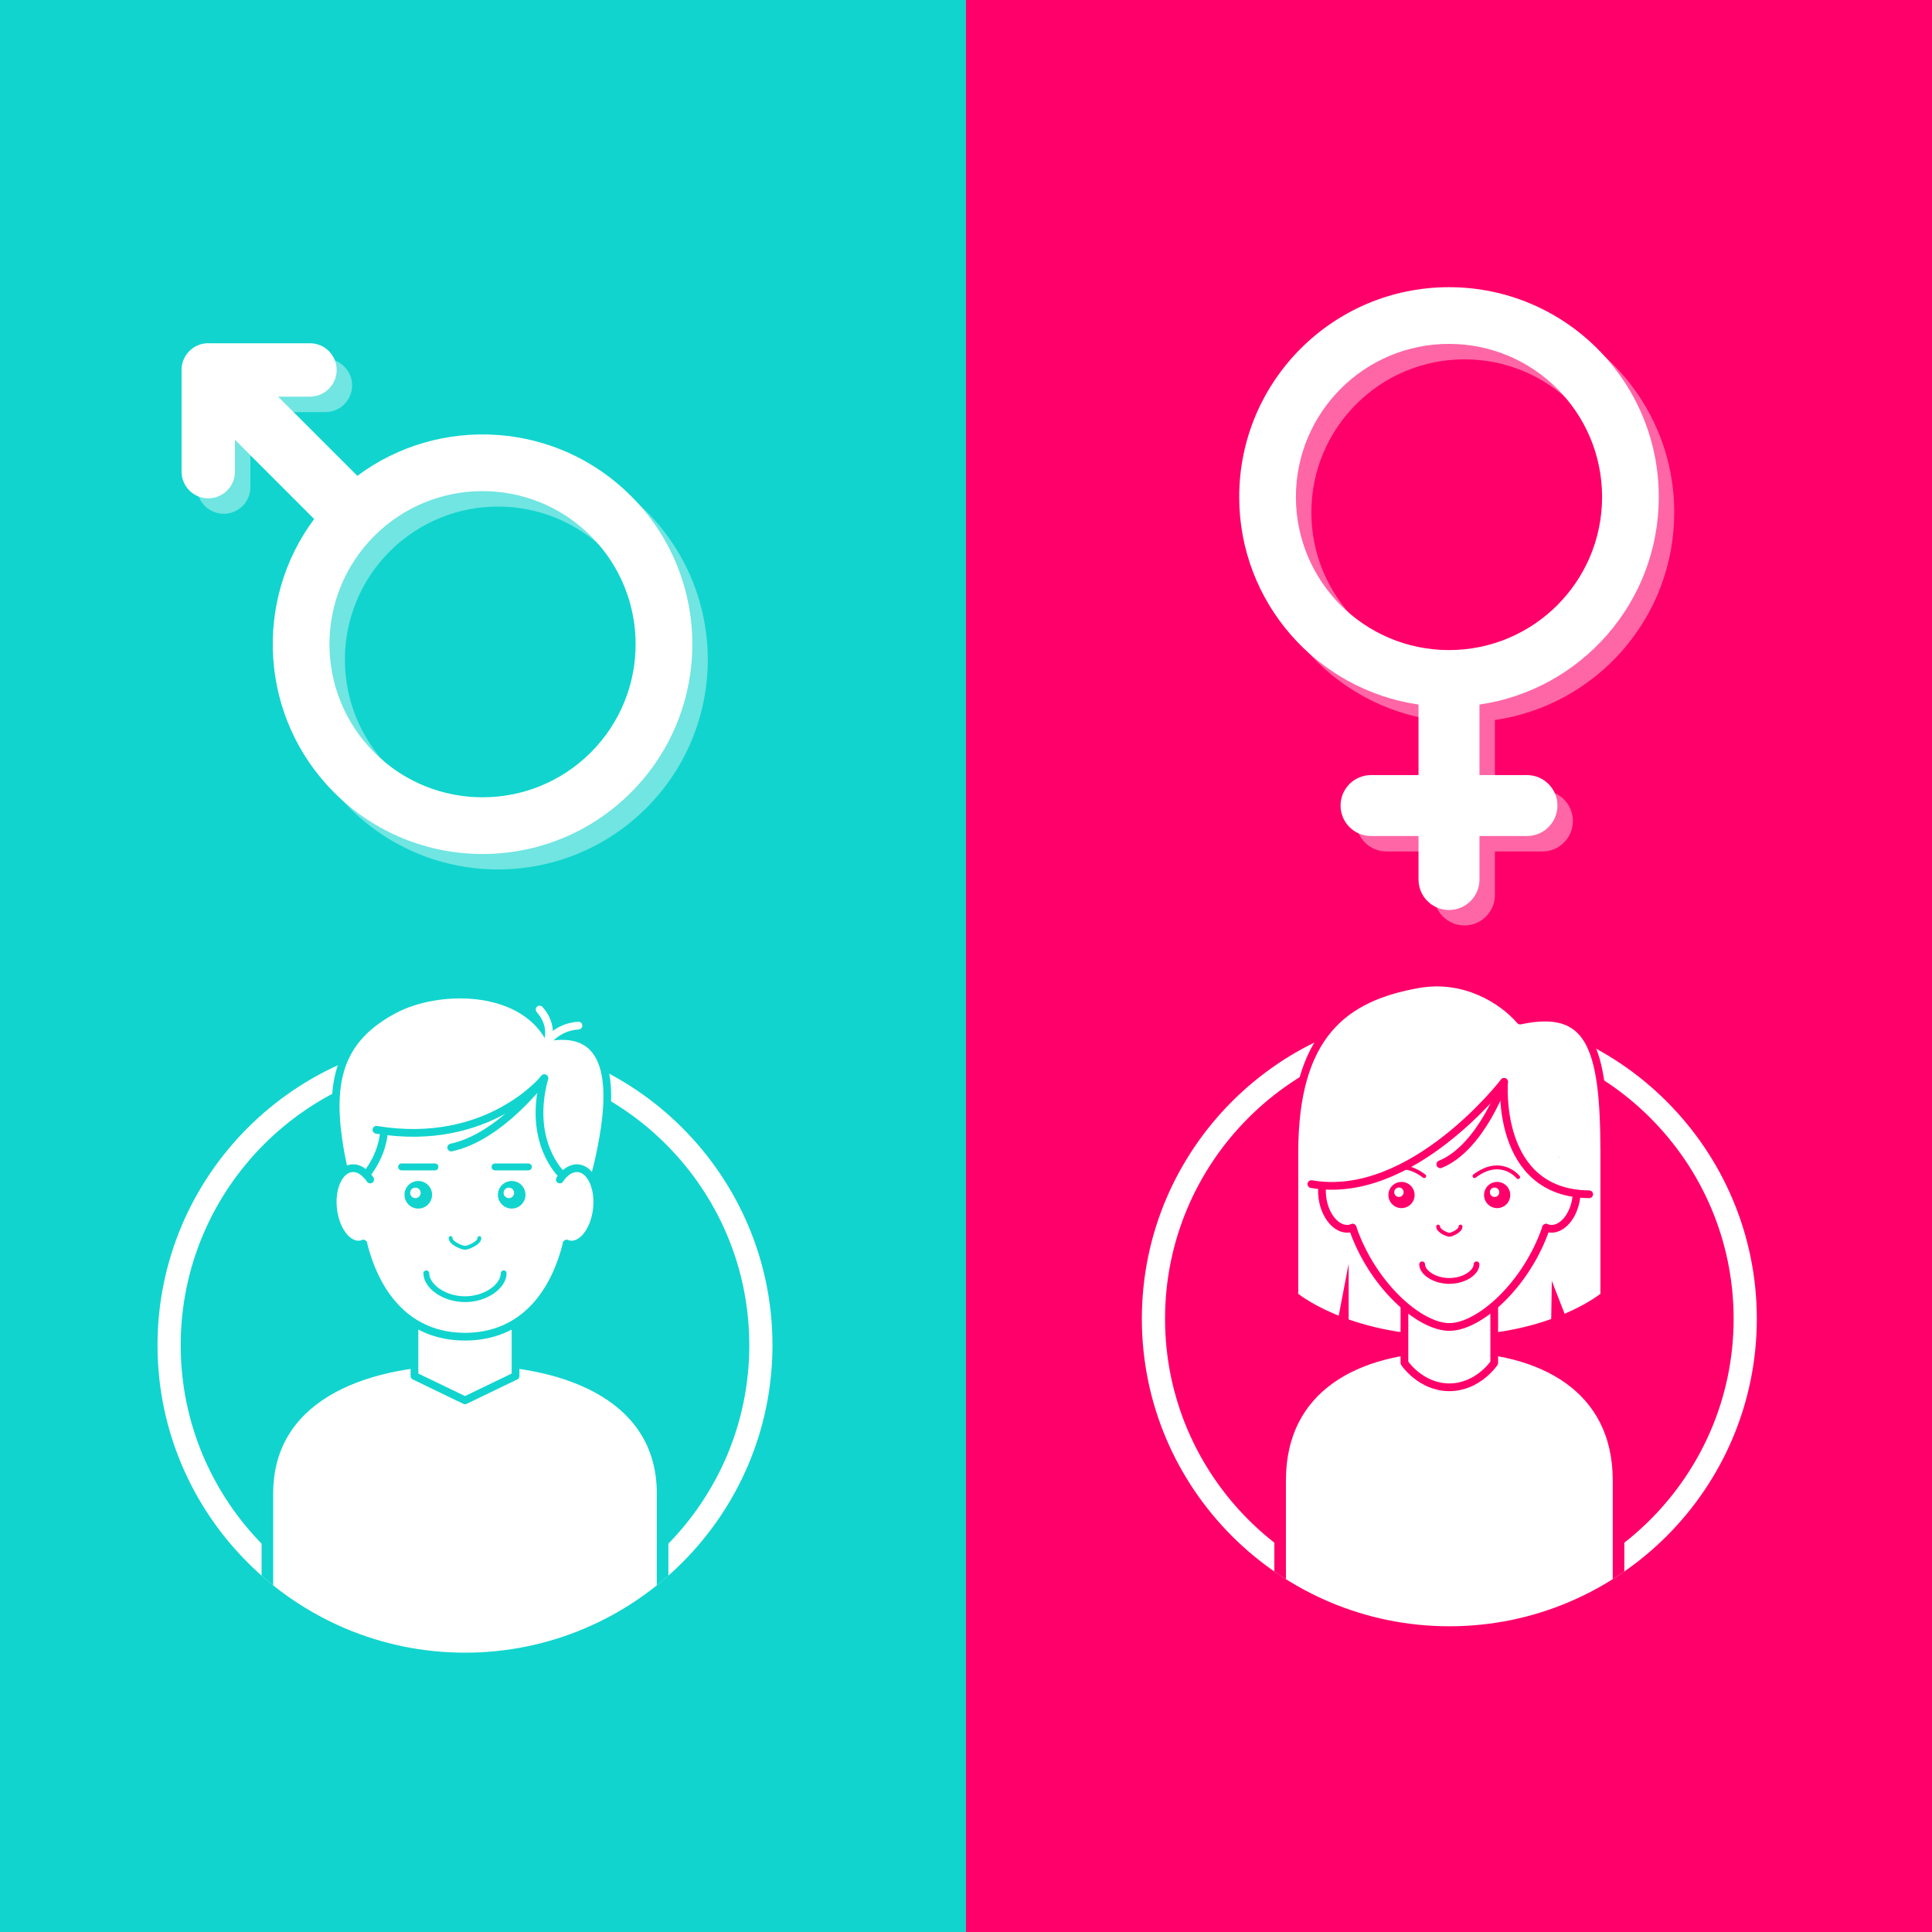 <?xml version="1.0" encoding="utf-8"?>
<!-- Generator: Adobe Illustrator 27.5.0, SVG Export Plug-In . SVG Version: 6.00 Build 0)  -->
<svg version="1.1" xmlns="http://www.w3.org/2000/svg" xmlns:xlink="http://www.w3.org/1999/xlink" x="0px" y="0px"
	 viewBox="0 0 500 500" style="enable-background:new 0 0 500 500;" xml:space="preserve">
<rect x="0" y="0" width="500" height="500" fill="#333333" stroke="none"/>
<g id="BACKGROUND">
	<rect x="250" style="fill:#FF006A;" width="250" height="500"/>
	<rect style="fill:#11D4CE;" width="250" height="500"/>
</g>
<g id="OBJECTS">
	<g>
		<g>
			<g>
				<defs>
					<path id="SVGID_1_" d="M120.341,427.712c-43.879,0-79.577-35.697-79.577-79.576s35.698-79.576,79.577-79.576
						c43.878,0,79.576,35.697,79.576,79.576S164.22,427.712,120.341,427.712z"/>
				</defs>
				<clipPath id="SVGID_00000121260459479920489240000008613072627216419770_">
					<use xlink:href="#SVGID_1_"  style="overflow:visible;"/>
				</clipPath>
				<g style="clip-path:url(#SVGID_00000121260459479920489240000008613072627216419770_);">
					<path style="fill:#FFFFFF;" d="M120.341,427.712c-43.879,0-79.577-35.697-79.577-79.576s35.698-79.576,79.577-79.576
						c43.878,0,79.576,35.697,79.576,79.576S164.22,427.712,120.341,427.712z M120.341,274.56c-40.57,0-73.577,33.006-73.577,73.576
						s33.006,73.576,73.577,73.576c40.57,0,73.576-33.006,73.576-73.576S160.911,274.56,120.341,274.56z"/>
				</g>
				<path style="clip-path:url(#SVGID_00000121260459479920489240000008613072627216419770_);fill:#FFFFFF;" d="M120.341,351.8
					c-28.244,0-51.14,10.573-51.14,34.704v19.02c0,0,22.35,19.62,50.391,19.62s51.889-19.62,51.889-19.62v-19.02
					C171.481,362.372,148.585,351.8,120.341,351.8z"/>
				
					<path style="clip-path:url(#SVGID_00000121260459479920489240000008613072627216419770_);fill:none;stroke:#11D4CE;stroke-width:3;stroke-linecap:round;stroke-linejoin:round;stroke-miterlimit:10;" d="
					M171.481,419.223v-32.72c0-24.131-22.896-34.704-51.14-34.704c-28.244,0-51.14,10.573-51.14,34.704v32.72"/>
			</g>
			
				<polygon style="fill:#FFFFFF;stroke:#11D4CE;stroke-width:2;stroke-linecap:round;stroke-linejoin:round;stroke-miterlimit:10;" points="
				120.341,339.648 107.261,338.715 107.261,356.101 120.341,362.409 133.422,356.101 133.422,338.715 			"/>
			<path style="fill:#FFFFFF;stroke:#11D4CE;stroke-width:2;stroke-linecap:round;stroke-linejoin:round;stroke-miterlimit:10;" d="
				M155.067,299.765c-4.778,21.827-15.813,36.512-34.658,36.512c-18.845,0-29.761-19.121-32.906-41.771
				c-2.228-16.047,1.19-26.115,14.462-33.189c11.333-6.04,32.511-6.155,40.026,7.106
				C161.064,265.26,157.821,287.185,155.067,299.765z"/>
			<path style="fill:#FFFFFF;" d="M92.265,306.437c0,21.128,8.886,39.495,28.076,39.495s28.076-18.367,28.076-39.495H92.265z"/>
			<path style="fill:#FFFFFF;" d="M149.812,302.365c-2.141-0.316-4.252,1.343-5.626,4.08c-0.7,1.394-1.388,10.365-0.482,12.326
				c0.844,1.824,2.133,3.057,3.691,3.287c3.232,0.477,6.393-3.545,7.06-8.983C155.122,307.638,153.044,302.842,149.812,302.365z"/>
			<path style="fill:#FFFFFF;stroke:#11D4CE;stroke-width:2;stroke-linecap:round;stroke-linejoin:round;stroke-miterlimit:10;" d="
				M144.878,305.249c1.339-2.01,3.125-3.151,4.933-2.884c3.232,0.477,5.311,5.272,4.643,10.71c-0.667,5.438-3.828,9.46-7.06,8.983
				c-0.245-0.036-0.506-0.101-0.737-0.185"/>
			<path style="fill:#FFFFFF;" d="M96.497,306.446c-1.374-2.737-3.485-4.397-5.626-4.08c-3.232,0.477-5.311,5.272-4.643,10.71
				c0.667,5.438,3.828,9.46,7.06,8.983c1.558-0.23,2.847-1.463,3.691-3.287C97.885,316.81,97.196,307.84,96.497,306.446z"/>
			<path style="fill:#FFFFFF;stroke:#11D4CE;stroke-width:2;stroke-linecap:round;stroke-linejoin:round;stroke-miterlimit:10;" d="
				M95.804,305.249c-1.339-2.01-3.125-3.151-4.933-2.884c-3.232,0.477-5.311,5.272-4.643,10.71c0.667,5.438,3.828,9.46,7.06,8.983
				c0.245-0.036,0.506-0.101,0.737-0.185"/>
			<path style="fill:none;stroke:#11D4CE;stroke-width:2;stroke-linecap:round;stroke-linejoin:round;stroke-miterlimit:10;" d="
				M145.379,303.967c0,0-8.994-8.33-4.506-24.912c0,0-14.527,18.11-43.46,13.332"/>
			<path style="fill:none;stroke:#11D4CE;stroke-width:2;stroke-linecap:round;stroke-linejoin:round;stroke-miterlimit:10;" d="
				M99.276,293.706c0,0-0.325,5.052-4.469,10.315"/>
			<path style="fill:none;stroke:#11D4CE;stroke-width:2;stroke-linecap:round;stroke-linejoin:round;stroke-miterlimit:10;" d="
				M140.872,279.054c0,0-11.199,15.19-24.096,17.923"/>
			<path style="fill:none;stroke:#FFFFFF;stroke-width:2;stroke-linecap:round;stroke-linejoin:round;stroke-miterlimit:10;" d="
				M141.076,270.334c0,0,2.708-4.571,8.633-4.909"/>
			<path style="fill:none;stroke:#FFFFFF;stroke-width:2;stroke-linecap:round;stroke-linejoin:round;stroke-miterlimit:10;" d="
				M141.566,270.122c0,0,2.038-4.426-1.913-8.855"/>
			<path style="fill:none;stroke:#11D4CE;stroke-width:2;stroke-linecap:round;stroke-linejoin:round;stroke-miterlimit:10;" d="
				M94.025,321.874c3.457,13.898,12.045,24.058,26.316,24.058c14.271,0,22.86-10.16,26.316-24.058"/>
		</g>
		<path style="fill:none;stroke:#11D4CE;stroke-linecap:round;stroke-linejoin:round;stroke-miterlimit:10;" d="M124.065,320.406
			c0,1.404-3.151,2.542-3.724,2.542c-0.573,0-3.724-1.138-3.724-2.542"/>
		<path style="fill:none;stroke:#11D4CE;stroke-width:1.5;stroke-linecap:round;stroke-linejoin:round;stroke-miterlimit:10;" d="
			M130.35,329.53c0,3.244-4.481,6.7-10.009,6.7c-5.528,0-10.009-3.456-10.009-6.7"/>
		<g>
			<g>
				<g>
					<circle style="fill:#11D4CE;" cx="108.251" cy="309.209" r="3.568"/>
					<circle style="fill:#FFFFFF;" cx="107.514" cy="308.718" r="1.357"/>
				</g>
				<path style="fill:#11D4CE;" d="M113.463,301.997c0,0.492-0.399,0.892-0.892,0.892h-8.639c-0.493,0-0.892-0.399-0.892-0.892l0,0
					c0-0.493,0.399-0.892,0.892-0.892h8.639C113.063,301.106,113.463,301.505,113.463,301.997L113.463,301.997z"/>
			</g>
			<g>
				<g>
					<circle style="fill:#11D4CE;" cx="132.431" cy="309.209" r="3.568"/>
					<circle style="fill:#FFFFFF;" cx="131.694" cy="308.718" r="1.357"/>
				</g>
				<path style="fill:#11D4CE;" d="M137.642,301.997c0,0.492-0.399,0.892-0.892,0.892h-8.639c-0.493,0-0.892-0.399-0.892-0.892l0,0
					c0-0.493,0.399-0.892,0.892-0.892h8.639C137.243,301.106,137.642,301.505,137.642,301.997L137.642,301.997z"/>
			</g>
		</g>
	</g>
	<g>
		<g>
			<defs>
				<path id="SVGID_00000183243648068497974270000003474846659332759962_" d="M375.087,420.877
					c-43.879,0-79.576-35.697-79.576-79.576s35.697-79.576,79.576-79.576s79.576,35.697,79.576,79.576
					S418.966,420.877,375.087,420.877z"/>
			</defs>
			<clipPath id="SVGID_00000174567344988554940940000014097604408554538938_">
				<use xlink:href="#SVGID_00000183243648068497974270000003474846659332759962_"  style="overflow:visible;"/>
			</clipPath>
			<g style="clip-path:url(#SVGID_00000174567344988554940940000014097604408554538938_);">
				<path style="fill:#FFFFFF;" d="M375.087,420.877c-43.879,0-79.576-35.697-79.576-79.576s35.697-79.576,79.576-79.576
					s79.576,35.697,79.576,79.576S418.966,420.877,375.087,420.877z M375.087,267.725c-40.57,0-73.576,33.006-73.576,73.576
					s33.006,73.576,73.576,73.576s73.576-33.006,73.576-73.576S415.657,267.725,375.087,267.725z"/>
			</g>
			<path style="clip-path:url(#SVGID_00000174567344988554940940000014097604408554538938_);fill:#FFFFFF;" d="M375.087,348.418
				c-24.185,0-43.791,10.573-43.791,34.704v20.884c0,0,19.138,14.303,43.149,14.303c24.012,0,44.432-14.303,44.432-14.303v-20.884
				C418.878,358.991,399.272,348.418,375.087,348.418z"/>
			
				<path style="clip-path:url(#SVGID_00000174567344988554940940000014097604408554538938_);fill:none;stroke:#FF006A;stroke-width:3;stroke-linecap:round;stroke-linejoin:round;stroke-miterlimit:10;" d="
				M418.878,415.055v-31.933c0-24.131-19.606-34.704-43.791-34.704s-43.791,10.573-43.791,34.704v31.933"/>
		</g>
		<path style="fill:#FFFFFF;stroke:#FF006A;stroke-width:2;stroke-linecap:round;stroke-linejoin:round;stroke-miterlimit:10;" d="
			M415.184,298.261c0-27.543-3.757-37.984-21.774-34.145c-4.516-5.275-14.366-11.508-26.285-9.42
			c-19.316,3.384-32.135,13.182-32.135,43.565v37.073c0,0,13.376,11.312,40.097,11.312c26.721,0,40.097-11.312,40.097-11.312
			V298.261z"/>
		<path style="fill:#FFFFFF;stroke:#FF006A;stroke-width:2;stroke-linecap:round;stroke-linejoin:round;stroke-miterlimit:10;" d="
			M375.087,336.266l-11.62-0.932v17.386c0,0,4.197,6.307,11.62,6.307c7.423,0,11.62-6.307,11.62-6.307v-17.386L375.087,336.266z"/>
		<path style="fill:#FFFFFF;" d="M347.003,300.836c0,22.78,16.838,42.583,28.076,42.583s28.076-19.803,28.076-42.583
			c0,0,4.212-32.956-28-32.956C342.943,267.88,347.003,300.836,347.003,300.836z"/>
		<path style="fill:none;stroke:#FF006A;stroke-width:2;stroke-linecap:round;stroke-linejoin:round;stroke-miterlimit:10;" d="
			M389.252,279.989c0,0-5.851,17.01-16.505,21.331"/>
		<g>
			<g>
				<path style="fill:#FFFFFF;" d="M346.795,300.524c2.099-0.28,4.168,1.19,5.515,3.617c0.686,1.236,1.361,9.187,0.472,10.926
					c-0.827,1.617-2.091,2.71-3.618,2.914c-3.168,0.423-6.267-3.142-6.921-7.962C341.589,305.197,343.627,300.947,346.795,300.524z"
					/>
				<path style="fill:#FFFFFF;" d="M346.798,300.523c2.099-0.279,4.167,1.192,5.514,3.619c0.686,1.236,1.358,9.188,0.468,10.926
					c-0.828,1.617-2.092,2.709-3.619,2.912c-3.168,0.422-6.265-3.144-6.918-7.965C341.59,305.195,343.63,300.945,346.798,300.523z"
					/>
				<path style="fill:none;stroke:#FF006A;stroke-width:2;stroke-linecap:round;stroke-linejoin:round;stroke-miterlimit:10;" d="
					M350.045,317.733c-0.283,0.109-0.576,0.206-0.881,0.247c-3.168,0.423-6.267-3.142-6.921-7.962
					c-0.654-4.82,1.383-9.071,4.551-9.494"/>
			</g>
			<g>
				<path style="fill:#FFFFFF;" d="M403.38,300.524c-2.099-0.28-4.168,1.19-5.515,3.617c-0.686,1.236-1.361,9.187-0.472,10.926
					c0.827,1.617,2.091,2.71,3.618,2.914c3.168,0.423,6.267-3.142,6.921-7.962C408.585,305.197,406.548,300.947,403.38,300.524z"/>
				<path style="fill:#FFFFFF;" d="M403.376,300.523c-2.099-0.279-4.167,1.192-5.514,3.619c-0.686,1.236-1.358,9.188-0.468,10.926
					c0.827,1.617,2.092,2.709,3.619,2.912c3.168,0.422,6.266-3.144,6.918-7.965C408.584,305.195,406.544,300.945,403.376,300.523z"
					/>
				<path style="fill:none;stroke:#FF006A;stroke-width:2;stroke-linecap:round;stroke-linejoin:round;stroke-miterlimit:10;" d="
					M400.123,317.731c0.287,0.111,0.578,0.208,0.888,0.249c3.168,0.423,6.267-3.142,6.921-7.962c0.654-4.82-1.384-9.071-4.552-9.494
					"/>
			</g>
		</g>
		<path style="fill:none;stroke:#FF006A;stroke-width:2;stroke-linecap:round;stroke-linejoin:round;stroke-miterlimit:10;" d="
			M350.045,317.733c5.03,14.772,17.278,25.685,25.042,25.685s20.006-10.915,25.036-25.688"/>
		<path style="fill:#FFFFFF;" d="M401.437,299.338v7.076c0,0,2.215,2.132,8.625,2.132v-8.625L401.437,299.338z"/>
		<g>
			<g>
				<path style="fill:#FF006A;" d="M390.853,309.269c0,1.872-1.518,3.39-3.39,3.39s-3.39-1.518-3.39-3.39
					c0-1.872,1.518-3.39,3.39-3.39S390.853,307.397,390.853,309.269z"/>
				<path style="fill:#FFFFFF;" d="M388.012,308.546c0,0.674-0.546,1.22-1.22,1.22s-1.22-0.546-1.22-1.22
					c0-0.674,0.546-1.22,1.22-1.22S388.012,307.872,388.012,308.546z"/>
			</g>
			<g>
				<path style="fill:#FF006A;" d="M366.101,309.269c0,1.872-1.518,3.39-3.39,3.39c-1.872,0-3.39-1.518-3.39-3.39
					c0-1.872,1.518-3.39,3.39-3.39C364.583,305.879,366.101,307.397,366.101,309.269z"/>
				<path style="fill:#FFFFFF;" d="M363.26,308.546c0,0.674-0.546,1.22-1.221,1.22c-0.674,0-1.22-0.546-1.22-1.22
					c0-0.674,0.546-1.22,1.22-1.22C362.714,307.325,363.26,307.872,363.26,308.546z"/>
			</g>
		</g>
		<g>
			<path style="fill:none;stroke:#FF006A;stroke-linecap:round;stroke-linejoin:round;stroke-miterlimit:10;" d="M357.283,304.641
				c0,0,4.379-5.493,11.299-0.268"/>
			<path style="fill:none;stroke:#FF006A;stroke-linecap:round;stroke-linejoin:round;stroke-miterlimit:10;" d="M392.891,304.641
				c0,0-4.379-5.493-11.299-0.268"/>
		</g>
		<path style="fill:none;stroke:#FF006A;stroke-linecap:round;stroke-linejoin:round;stroke-miterlimit:10;" d="M377.987,317.44
			c0,1.174-2.453,2.126-2.9,2.126c-0.446,0-2.9-0.952-2.9-2.126"/>
		<path style="fill:none;stroke:#FF006A;stroke-width:1.5;stroke-linecap:round;stroke-linejoin:round;stroke-miterlimit:10;" d="
			M382.126,327.209c0,2.08-3.151,4.296-7.039,4.296c-3.887,0-7.039-2.216-7.039-4.296"/>
		<polygon style="fill:#FF006A;" points="401.425,343.071 401.612,331.505 405.456,341.377 		"/>
		<polygon style="fill:#FF006A;" points="349.033,342.207 349.033,327.078 346.265,341.494 		"/>
		<path style="fill:#FFFFFF;" d="M341.192,306.332c0,0,10.688,2.457,23.622-5.372l0.556-3.105h-24.179V306.332z"/>
		<path style="fill:none;stroke:#FF006A;stroke-width:2;stroke-linecap:round;stroke-linejoin:round;stroke-miterlimit:10;" d="
			M411.281,309.075c-24.389-0.199-22.029-29.086-22.029-29.086s-23.881,31.01-49.876,26.455"/>
	</g>
	<g>
		<g style="opacity:0.4;">
			<path style="fill:#FFFFFF;" d="M167.272,132.328c21.203,21.203,21.203,55.58,0,76.784c-21.203,21.203-55.581,21.203-76.784,0
				c-19.309-19.309-21.031-49.541-5.173-70.802l-20.509-20.509v8.262c0,3.815-3.092,6.907-6.907,6.907s-6.907-3.092-6.907-6.907
				v-25.214c-0.002-0.091-0.002-0.181,0-0.272v-0.58c-0.003-0.086-0.013-0.17-0.013-0.257c0-1.911,0.776-3.64,2.03-4.89
				c1.25-1.254,2.98-2.03,4.89-2.03c0.087,0,0.171,0.01,0.257,0.013h0.58c0.091-0.002,0.181-0.002,0.272,0h25.214
				c3.815,0,6.907,3.092,6.907,6.907c0,3.815-3.092,6.907-6.907,6.907h-8.262l20.509,20.508
				C117.731,111.297,147.964,113.019,167.272,132.328z M100.865,198.736c15.473,15.473,40.559,15.473,56.031,0
				c15.473-15.473,15.473-40.559,0-56.031c-15.473-15.473-40.559-15.473-56.031,0C85.392,158.177,85.392,183.263,100.865,198.736z"
				/>
		</g>
		<g>
			<path style="fill:#FFFFFF;" d="M163.272,128.328c21.203,21.203,21.203,55.58,0,76.784c-21.203,21.203-55.581,21.203-76.784,0
				c-19.309-19.309-21.031-49.541-5.173-70.802l-20.509-20.509v8.262c0,3.815-3.092,6.907-6.907,6.907
				c-3.815,0-6.907-3.092-6.907-6.907V96.849c-0.002-0.091-0.002-0.181,0-0.272v-0.58c-0.003-0.086-0.013-0.17-0.013-0.257
				c0-1.911,0.776-3.64,2.03-4.89c1.25-1.254,2.98-2.03,4.89-2.03c0.087,0,0.171,0.01,0.257,0.013h0.58
				c0.091-0.002,0.181-0.002,0.272,0h25.214c3.815,0,6.907,3.092,6.907,6.907c0,3.815-3.092,6.907-6.907,6.907h-8.262l20.509,20.508
				C113.731,107.297,143.964,109.019,163.272,128.328z M96.865,194.736c15.473,15.473,40.559,15.473,56.031,0
				c15.473-15.473,15.473-40.559,0-56.031c-15.473-15.473-40.559-15.473-56.031,0C81.392,154.177,81.392,179.263,96.865,194.736z"/>
		</g>
	</g>
	<g>
		<g style="opacity:0.4;">
			<path style="fill:#FFFFFF;" d="M324.706,132.618c0-29.986,24.308-54.294,54.294-54.294s54.294,24.308,54.294,54.294
				c0,27.307-20.16,49.902-46.407,53.722v18.25h12.29c4.356,0,7.887,3.531,7.887,7.887c0,4.356-3.531,7.887-7.887,7.887h-12.29
				v11.258c0,4.356-3.531,7.887-7.887,7.887c-4.356,0-7.887-3.531-7.887-7.887v-11.258h-12.289c-4.356,0-7.887-3.531-7.887-7.887
				c0-4.356,3.531-7.887,7.887-7.887h12.289v-18.25C344.865,182.52,324.706,159.925,324.706,132.618z M418.62,132.618
				c0-21.882-17.739-39.62-39.62-39.62c-21.882,0-39.62,17.738-39.62,39.62c0,21.882,17.739,39.62,39.62,39.62
				C400.882,172.238,418.62,154.5,418.62,132.618z"/>
		</g>
		<g>
			<path style="fill:#FFFFFF;" d="M320.706,128.618c0-29.986,24.308-54.294,54.294-54.294s54.294,24.308,54.294,54.294
				c0,27.307-20.16,49.902-46.407,53.722v18.25h12.29c4.356,0,7.887,3.531,7.887,7.887c0,4.356-3.531,7.887-7.887,7.887h-12.29
				v11.258c0,4.356-3.531,7.887-7.887,7.887c-4.356,0-7.887-3.531-7.887-7.887v-11.258h-12.289c-4.356,0-7.887-3.531-7.887-7.887
				c0-4.356,3.531-7.887,7.887-7.887h12.289v-18.25C340.865,178.52,320.706,155.925,320.706,128.618z M414.62,128.618
				c0-21.882-17.739-39.62-39.62-39.62c-21.882,0-39.62,17.738-39.62,39.62c0,21.882,17.739,39.62,39.62,39.62
				C396.882,168.238,414.62,150.5,414.62,128.618z"/>
		</g>
	</g>
</g>
</svg>
